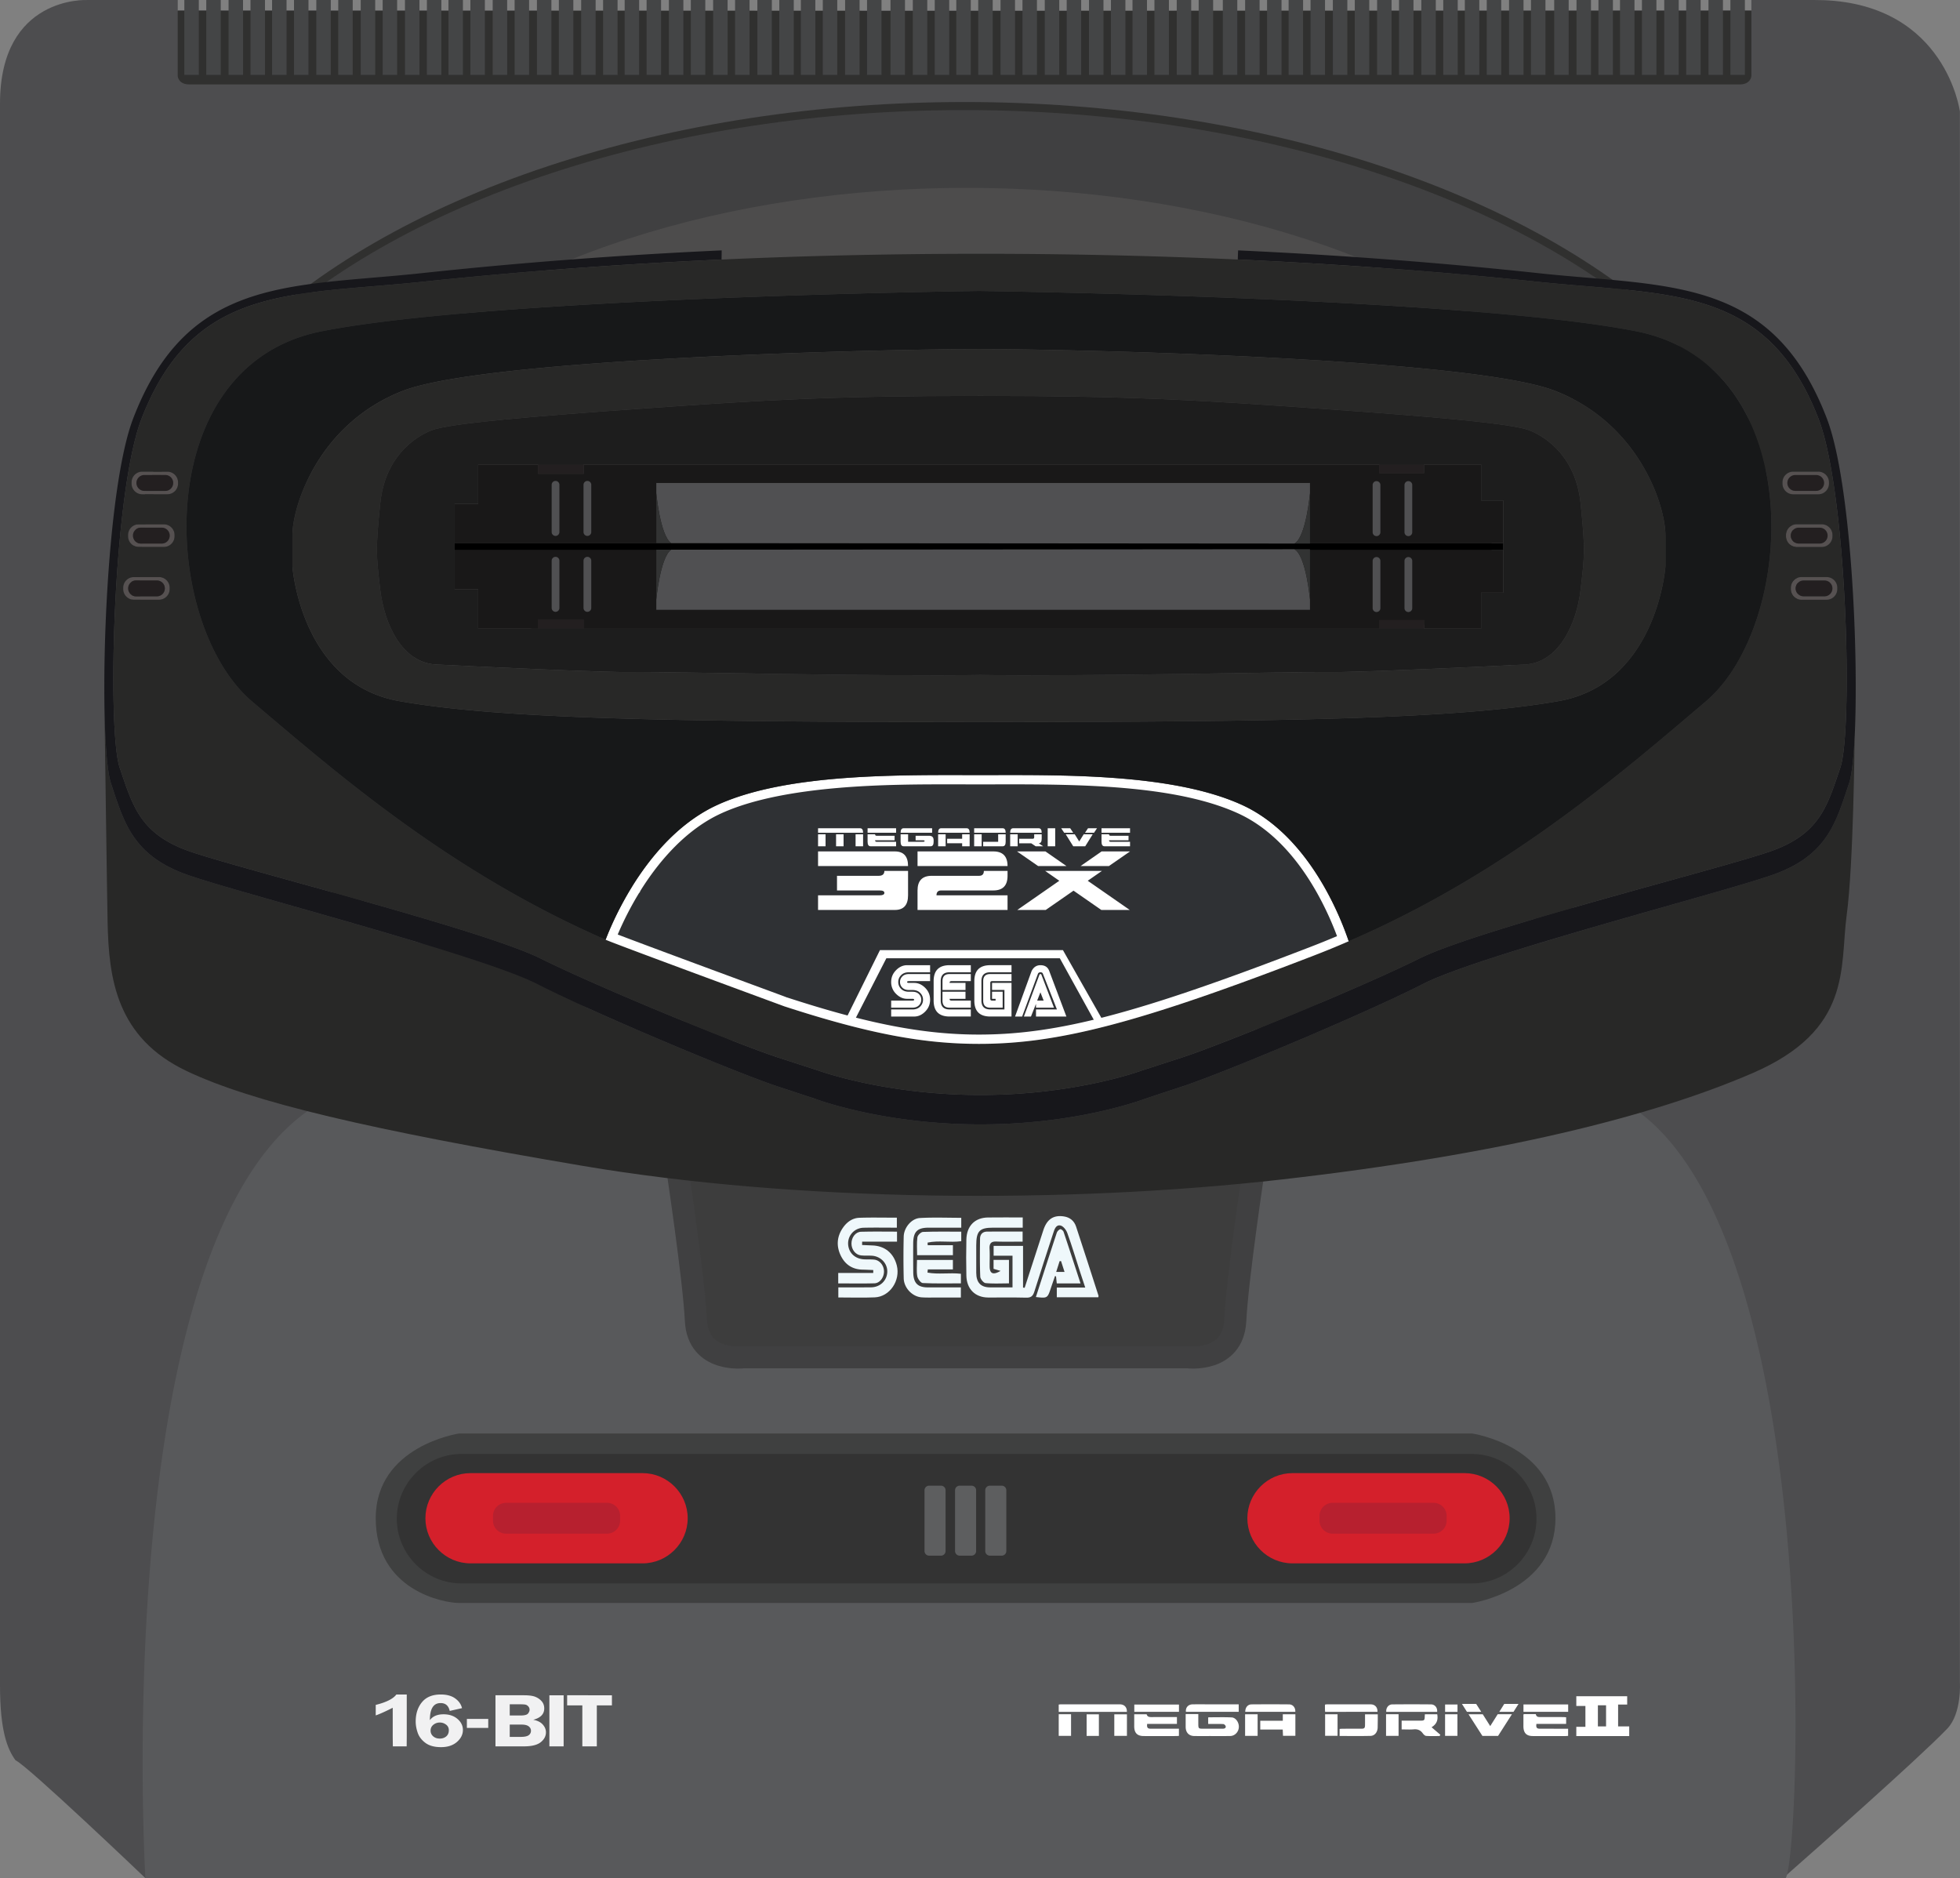 <?xml version="1.0" encoding="UTF-8" standalone="no"?>
<svg
   xmlns:dc="http://purl.org/dc/elements/1.1/"
   xmlns:cc="http://creativecommons.org/ns#"
   xmlns:rdf="http://www.w3.org/1999/02/22-rdf-syntax-ns#"
   xmlns:svg="http://www.w3.org/2000/svg"
   xmlns="http://www.w3.org/2000/svg"
   xmlns:sodipodi="http://sodipodi.sourceforge.net/DTD/sodipodi-0.dtd"
   xmlns:inkscape="http://www.inkscape.org/namespaces/inkscape"
   viewBox="0 0 335.903 321.814"
   version="1.1"
   id="svg136"
   sodipodi:docname="console.svg"
   width="335.903"
   height="321.814"
   inkscape:version="0.92.4 5da689c313, 2019-01-14">
  <rect x="0" y="0" width="335.903" height="321.814" fill="#808080" stroke="none"/>
  <defs
     id="defs140" />
  <sodipodi:namedview
     pagecolor="#ffffff"
     bordercolor="#666666"
     borderopacity="1"
     objecttolerance="10"
     gridtolerance="10"
     guidetolerance="10"
     inkscape:pageopacity="0"
     inkscape:pageshadow="2"
     inkscape:window-width="471"
     inkscape:window-height="442"
     id="namedview138"
     showgrid="false"
     inkscape:zoom="0.73334287"
     inkscape:cx="167.952"
     inkscape:cy="160.907"
     inkscape:window-x="0"
     inkscape:window-y="0"
     inkscape:window-maximized="0"
     inkscape:current-layer="svg136">
    <inkscape:grid
       type="xygrid"
       id="grid144"
       originx="0"
       originy="4.6386719e-06" />
  </sodipodi:namedview>
  <path
     d="m 333.711,296.215 c -4.849,5.064 -23.675,21.674 -27.46,25.004 -0.43,0.392 -0.671,0.595 -0.671,0.595 H 24.915 c 0,0 -20.193,-19.281 -22.257,-20.193 C 1.266,299.722 0,296.582 0,288.784 V 17.741 C 0,-0.743 14.901,0.004 14.901,0.004 H 30.46 V 1.814 H 300.148 V 0.004 h 10.9 c 0.506,0 1.013,0.013 1.494,0.025 20.978,0.836 23.345,19.092 23.345,19.092 V 288.252 c 10e-4,0 0.343,5.343 -2.176,7.963 z"
     id="path2"
     inkscape:connector-curvature="0"
     style="fill:#4d4d4f" />
  <path
     d="m 306.251,321.219 a 2.813,2.813 0 0 1 -0.203,0.595 H 24.915 c 0,0 -7.697,-129.628 39.234,-135.996 8.672,-1.025 19.497,1.266 44.045,7.128 24.548,5.862 90.027,5.862 114.575,0 24.548,-5.862 35.322,-7.128 44.045,-7.128 16.268,0 26.308,15.863 32.372,36.765 10.926,37.639 8.913,91.61 7.065,98.636 z"
     id="path4"
     inkscape:connector-curvature="0"
     style="fill:#58595b" />
  <path
     d="M 300.147,1.819 V 13.041 c 0,0 -0.094,1.424 -1.986,1.424 H 165.301 32.441 c -1.899,0 -1.986,-1.424 -1.986,-1.424 V 1.819 l 134.846,0.066 z"
     id="path6"
     inkscape:connector-curvature="0"
     style="fill:#30302f" />
  <path
     d="m 165.482,197.866 c -33.215,0 -39.834,-1.634 -45.49,-2.388 -5.656,-0.754 -3.971,4.4 -3.971,4.4 0,0 2.888,19.107 3.249,26.398 0.361,7.291 8.183,6.285 8.183,6.285 h 76.058 c 0,0 7.822,1.006 8.183,-6.285 0.361,-7.291 3.249,-26.398 3.249,-26.398 0,0 1.685,-5.154 -3.971,-4.4 -5.656,0.753 -12.275,2.388 -45.49,2.388 z"
     stroke-miterlimit="10"
     id="path8"
     inkscape:connector-curvature="0"
     style="fill:#3d3d3d;stroke:#404041;stroke-width:3.798;stroke-miterlimit:10" />
  <ellipse
     cx="165.301"
     cy="99.503"
     rx="142.789"
     ry="82.021"
     id="ellipse10"
     style="fill:#30302f" />
  <ellipse
     cx="165.241"
     cy="99.314"
     rx="141.284"
     ry="80.45"
     id="ellipse12"
     style="fill:#404041" />
  <ellipse
     cx="165.662"
     cy="97.429"
     rx="116.072"
     ry="65.24"
     id="ellipse14"
     style="fill:#4d4c4c" />
  <path
     d="m 165.768,71.031 c -38.555,0 -80.104,4.902 -80.104,4.902 0,0 -9.778,0.283 -14.562,5.28 -4.784,4.997 -5.235,10.685 -5.235,16.216 0,5.531 1.251,10.557 2.347,13.199 1.564,3.771 5.551,6.034 7.672,6.034 H 255.65 c 2.121,0 6.107,-2.263 7.672,-6.034 1.096,-2.642 2.347,-7.668 2.347,-13.199 0,-5.531 -0.451,-11.219 -5.235,-16.216 -4.784,-4.997 -14.562,-5.28 -14.562,-5.28 0,0 -41.549,-4.902 -80.104,-4.902 z"
     stroke-miterlimit="10"
     id="path16"
     inkscape:connector-curvature="0"
     style="fill:#5c5c5c;stroke:#4d4d4f;stroke-width:2.532;stroke-miterlimit:10" />
  <path
     d="M 87.679,81.213 H 245.45 v 8.862 h 9.387 c 0,0 0.812,0.503 0.812,3.614 0,3.111 -0.812,3.74 -0.812,3.74 H 79.014 c 0,0 -1.143,-0.88 -1.143,-3.897 0,-3.017 1.143,-4.211 1.143,-4.211 h 8.484 z"
     id="path18"
     inkscape:connector-curvature="0"
     style="fill:#353535" />
  <g
     id="g22"
     style="fill:#f1f1f2"
     transform="translate(0,1.775127e-4)">
    <path
       d="m 64.393,293.935 v -1.802 c 1.808,-0.445 2.987,-1.039 3.539,-1.783 h 1.777 v 7.286 l -0.015,1.603 h -2.369 l -0.02,-1.603 v -5.009 c -1.248,0.632 -2.218,1.068 -2.912,1.308 z m 14.785,-1.244 -2.106,0.475 c -0.199,-0.898 -0.72,-1.347 -1.563,-1.347 -1.226,0 -1.838,0.976 -1.838,2.929 0.495,-0.67 1.277,-1.005 2.344,-1.005 0.975,0 1.772,0.266 2.39,0.798 0.618,0.532 0.927,1.162 0.927,1.889 0,0.774 -0.341,1.458 -1.023,2.052 -0.682,0.594 -1.592,0.891 -2.731,0.891 -1.123,0 -2.011,-0.242 -2.662,-0.725 -0.651,-0.483 -1.093,-1.058 -1.325,-1.725 -0.232,-0.667 -0.349,-1.315 -0.349,-1.943 0,-1.343 0.361,-2.45 1.084,-3.322 0.723,-0.872 1.794,-1.308 3.213,-1.308 1.026,0 1.851,0.226 2.474,0.677 0.624,0.45 1.012,1.005 1.165,1.664 z m -3.814,5.214 c 0.444,0 0.814,-0.125 1.111,-0.374 0.297,-0.249 0.444,-0.603 0.444,-1.059 0,-0.405 -0.16,-0.726 -0.479,-0.963 a 1.754,1.754 0 0 0 -1.069,-0.355 c -0.414,0 -0.78,0.128 -1.099,0.384 -0.319,0.256 -0.479,0.591 -0.479,1.005 0,0.388 0.148,0.712 0.444,0.973 0.296,0.261 0.672,0.389 1.127,0.389 z m 4.649,-3.368 h 3.661 v 1.541 h -3.661 z m 4.902,-4.053 h 4.871 c 0.873,0 1.529,0.09 1.968,0.269 0.439,0.179 0.802,0.436 1.088,0.769 0.286,0.333 0.429,0.74 0.429,1.218 0,0.97 -0.628,1.617 -1.884,1.942 0.725,0.137 1.269,0.409 1.631,0.815 0.363,0.407 0.544,0.849 0.544,1.329 0,0.655 -0.296,1.221 -0.889,1.697 -0.592,0.477 -1.555,0.716 -2.888,0.716 h -4.871 v -8.755 z m 2.443,1.546 v 1.918 h 1.854 c 0.679,0 1.107,-0.112 1.283,-0.337 0.176,-0.225 0.264,-0.439 0.264,-0.645 0,-0.222 -0.073,-0.414 -0.218,-0.574 -0.145,-0.16 -0.305,-0.261 -0.479,-0.301 -0.174,-0.04 -0.516,-0.061 -1.026,-0.061 z m 0,3.476 v 2.11 h 1.88 c 0.642,0 1.095,-0.094 1.361,-0.282 a 0.912,0.912 0 0 0 0.397,-0.789 c 0,-0.282 -0.127,-0.526 -0.382,-0.731 -0.255,-0.205 -0.678,-0.308 -1.269,-0.308 z m 9.238,-5.022 v 8.755 h -2.443 v -8.755 z m 8.275,0 v 1.732 h -2.589 v 7.023 H 99.8 v -7.023 h -2.604 v -1.732 z"
       id="path20"
       inkscape:connector-curvature="0" />
  </g>
  <g
     id="g30"
     style="fill:#eff8fb"
     transform="translate(0,1.775127e-4)">
    <path
       d="m 188.223,222.285 h -7.109 v -1.663 h 4.873 c -0.354,-1.072 -0.648,-1.944 -0.931,-2.819 -0.707,-2.182 -1.367,-4.382 -2.143,-6.536 -0.188,-0.522 -0.696,-1.168 -1.159,-1.275 -0.781,-0.182 -1.034,0.629 -1.251,1.299 -1.081,3.343 -2.193,6.676 -3.239,10.031 -0.246,0.788 -0.604,1.054 -1.398,1.032 -2.181,-0.059 -4.364,-0.005 -6.546,-0.025 -2.211,-0.02 -3.657,-1.466 -3.705,-3.755 -0.043,-2.061 -0.047,-4.125 0.001,-6.186 0.054,-2.325 1.453,-3.739 3.687,-3.771 1.967,-0.028 3.934,-0.006 5.971,-0.006 v 1.75 h -5.052 c -2.371,-10e-4 -2.915,0.572 -2.916,3.072 0,1.556 -0.007,3.112 0.002,4.668 0.01,1.664 0.768,2.475 2.334,2.492 1.271,0.013 2.543,0.003 3.88,0.003 v -5.427 h -3.236 v -1.689 h 5.043 v 7.15 l 0.275,0.032 c 1.067,-3.287 2.135,-6.573 3.199,-9.861 0.608,-1.88 1.728,-2.644 3.534,-2.366 1.005,0.154 1.749,0.741 2.078,1.735 1.306,3.947 2.573,7.909 3.85,11.867 0.018,0.06 -0.023,0.139 -0.042,0.248 z m -44.551,0.036 v -1.731 c 1.897,0 3.756,0.021 5.616,-0.006 1.556,-0.023 2.719,-1.152 2.775,-2.63 0.055,-1.445 -1.096,-2.681 -2.626,-2.789 -0.621,-0.044 -1.251,0.016 -1.869,-0.05 -0.951,-0.103 -1.645,-1 -1.644,-2.036 0.001,-1.051 0.687,-1.99 1.647,-2.018 2.034,-0.059 4.07,-0.018 6.159,-0.018 v 1.712 h -5.979 l -0.006,0.576 c 0.57,0.025 1.14,0.061 1.71,0.074 2.15,0.049 3.702,1.302 4.238,3.429 0.654,2.597 -1.21,5.362 -3.777,5.469 -2.036,0.086 -4.079,0.018 -6.244,0.018 z"
       id="path24"
       inkscape:connector-curvature="0" />
    <path
       d="m 143.655,219.911 v -1.788 h 6 l 0.002,-0.502 c -0.612,-0.025 -1.223,-0.061 -1.835,-0.072 -1.718,-0.03 -2.995,-0.852 -3.749,-2.434 -0.767,-1.611 -0.649,-3.225 0.362,-4.705 0.693,-1.016 1.65,-1.704 2.856,-1.743 2.108,-0.068 4.219,-0.019 6.411,-0.019 v 1.715 c -1.894,0 -3.789,-0.032 -5.682,0.009 -1.88,0.041 -3.101,1.796 -2.533,3.564 0.342,1.064 1.317,1.778 2.567,1.851 0.587,0.035 1.181,-0.009 1.765,0.051 0.947,0.097 1.666,0.99 1.677,2.012 0.011,1.022 -0.706,2.017 -1.632,2.043 -2.035,0.058 -4.072,0.018 -6.209,0.018 z m 21.083,-11.24 v 1.691 h -5.59 c -1.953,0.002 -2.633,0.692 -2.646,2.713 -0.01,1.627 -0.004,3.254 0.008,4.881 0.014,1.878 0.735,2.634 2.506,2.639 1.862,0.005 3.724,0.001 5.656,0.001 v 1.737 c -1.389,0 -2.758,0.003 -4.126,-0.001 -0.865,-0.002 -1.733,0.029 -2.595,-0.032 -1.588,-0.112 -3.032,-1.597 -3.073,-3.257 a 151.078,151.078 0 0 1 -10e-4,-7.156 c 0.035,-1.527 1.324,-3.099 2.784,-3.181 2.337,-0.131 4.684,-0.035 7.077,-0.035 z m 12.791,13.575 c 1.206,-3.726 2.378,-7.371 3.579,-11.005 0.085,-0.257 0.351,-0.531 0.592,-0.618 0.132,-0.048 0.502,0.237 0.572,0.443 0.98,2.914 1.926,5.84 2.907,8.844 h -4.072 l -0.126,-1.201 -0.175,-0.063 c -0.232,0.674 -0.47,1.347 -0.695,2.024 -0.597,1.794 -0.595,1.795 -2.582,1.576 z m 3.481,-4.304 h 1.429 l -0.599,-1.858 -0.246,0.016 z m -9.534,-0.175 -1.201,-0.351 v -1.537 h 2.641 v 4.027 c -1.35,0 -2.693,0.077 -4.018,-0.052 -0.344,-0.033 -0.886,-0.697 -0.902,-1.091 -0.09,-2.167 -0.064,-4.34 -0.038,-6.511 0.009,-0.761 0.454,-1.207 1.189,-1.214 2.006,-0.019 4.013,-0.007 6.108,-0.007 v 1.721 c -1.509,0 -2.99,0.043 -4.467,-0.016 -0.906,-0.036 -1.256,0.295 -1.199,1.251 0.061,1.009 0.004,2.026 0.016,3.039 0.015,1.208 0.574,1.499 1.871,0.741 z"
       id="path26"
       inkscape:connector-curvature="0" />
    <path
       d="m 158.95,218.059 c 1.864,0.348 3.795,-0.016 5.727,0.202 v 1.642 c -2.21,0 -4.378,0.054 -6.538,-0.055 -0.345,-0.017 -0.861,-0.721 -0.939,-1.175 -0.15,-0.871 -0.044,-1.791 -0.044,-2.782 h 6.15 v 1.623 h -4.299 z m 5.788,-7.012 v 1.631 c -1.918,0.273 -3.884,-0.174 -5.768,0.242 l 0.019,0.448 h 4.321 v 1.704 h -6.134 c 0,-0.999 -0.086,-2.043 0.046,-3.055 0.047,-0.362 0.611,-0.914 0.955,-0.927 2.168,-0.085 4.341,-0.043 6.561,-0.043 z"
       id="path28"
       inkscape:connector-curvature="0" />
  </g>
  <path
     d="M 167.059,98.937 H 80.278 c 0,0 1.453,1.808 2.2,2.595 6.975,7.345 14.889,8.152 14.889,8.152 h 7.566 v 0.943 h 123.896 v -0.943 h 7.566 c 0,0 7.914,-0.807 14.889,-8.152 0.748,-0.788 2.2,-2.595 2.2,-2.595 z"
     id="path32"
     inkscape:connector-curvature="0"
     style="fill:#353535" />
  <path
     d="m 266.571,260.151 c 0,12.415 -14.261,14.519 -14.261,14.519 H 165.482 78.654 c -2.527,0 -14.261,-2.104 -14.261,-14.519 0,-12.415 14.261,-14.519 14.261,-14.519 H 252.31 c 0,0.001 14.261,2.105 14.261,14.519 z"
     id="path34"
     inkscape:connector-curvature="0"
     style="fill:#3f4040" />
  <path
     d="M 252.23,271.32 H 79.095 c -6.1,0 -11.092,-4.991 -11.092,-11.092 0,-6.1 4.991,-11.092 11.092,-11.092 H 252.23 c 6.1,0 11.092,4.991 11.092,11.092 0,6.101 -4.992,11.092 -11.092,11.092 z"
     id="path36"
     inkscape:connector-curvature="0"
     style="fill:#333333" />
  <path
     d="m 161.261,266.562 h -2.028 a 0.79,0.79 0 0 1 -0.791,-0.791 v -10.412 a 0.79,0.79 0 0 1 0.791,-0.791 h 2.028 a 0.79,0.79 0 0 1 0.791,0.791 v 10.412 a 0.79,0.79 0 0 1 -0.791,0.791 z m 5.235,0 h -2.028 a 0.79,0.79 0 0 1 -0.791,-0.791 v -10.412 a 0.79,0.79 0 0 1 0.791,-0.791 h 2.028 a 0.79,0.79 0 0 1 0.791,0.791 v 10.412 a 0.79,0.79 0 0 1 -0.791,0.791 z m 5.175,0 h -2.028 a 0.79,0.79 0 0 1 -0.791,-0.791 v -10.412 a 0.79,0.79 0 0 1 0.791,-0.791 h 2.028 a 0.79,0.79 0 0 1 0.791,0.791 v 10.412 a 0.79,0.79 0 0 1 -0.791,0.791 z"
     id="path38"
     inkscape:connector-curvature="0"
     style="fill:#5d5e5f" />
  <path
     d="m 250.988,267.882 h -29.487 c -4.252,0 -7.731,-3.479 -7.731,-7.731 0,-4.252 3.479,-7.731 7.731,-7.731 h 29.487 c 4.252,0 7.731,3.479 7.731,7.731 0,4.252 -3.479,7.731 -7.731,7.731 z"
     id="path40"
     inkscape:connector-curvature="0"
     style="fill:#d4202b" />
  <path
     d="m 245.693,262.791 h -17.325 a 2.235,2.235 0 0 1 -2.229,-2.229 v -0.822 a 2.235,2.235 0 0 1 2.229,-2.229 h 17.325 a 2.235,2.235 0 0 1 2.229,2.229 v 0.822 a 2.235,2.235 0 0 1 -2.229,2.229 z"
     id="path42"
     inkscape:connector-curvature="0"
     style="fill:#b7202f" />
  <path
     d="M 110.125,267.882 H 80.638 c -4.252,0 -7.731,-3.479 -7.731,-7.731 0,-4.252 3.479,-7.731 7.731,-7.731 h 29.487 c 4.252,0 7.731,3.479 7.731,7.731 0,4.252 -3.479,7.731 -7.731,7.731 z"
     id="path44"
     inkscape:connector-curvature="0"
     style="fill:#d4202b" />
  <path
     d="M 104.044,262.791 H 86.719 a 2.235,2.235 0 0 1 -2.229,-2.229 v -0.822 a 2.235,2.235 0 0 1 2.229,-2.229 h 17.325 a 2.235,2.235 0 0 1 2.229,2.229 v 0.822 a 2.237,2.237 0 0 1 -2.229,2.229 z"
     id="path46"
     inkscape:connector-curvature="0"
     style="fill:#b7202f" />
  <g
     id="g50"
     style="fill:#ffffff"
     transform="translate(0,1.775127e-4)">
    <path
       d="m 207.058,295.403 v -1.087 c 0.024,-0.021 0.046,-0.057 0.068,-0.057 1.318,0 2.637,-0.04 3.953,0.02 0.719,0.033 1.277,0.884 1.231,1.681 -0.046,0.82 -0.683,1.491 -1.479,1.504 -1.171,0.02 -2.342,0.007 -3.513,0.007 -0.875,10e-4 -1.75,0.008 -2.625,-0.003 -0.94,-0.011 -1.491,-0.595 -1.494,-1.564 -0.002,-0.709 0,-1.418 0,-2.197 h 2.166 c 0,0.598 -0.002,1.164 0,1.728 0.003,0.71 0.067,0.778 0.73,0.779 h 3.292 c 0.089,0 0.178,0.003 0.267,-0.004 0.255,-0.02 0.468,-0.149 0.401,-0.426 -0.038,-0.153 -0.259,-0.354 -0.406,-0.363 -0.665,-0.04 -1.334,-0.02 -2.001,-0.02 -0.177,0.002 -0.352,0.002 -0.59,0.002 z m 56.254,-0.019 c -0.096,0.625 0.053,0.826 0.58,0.829 1.409,0.007 2.818,0.003 4.227,0.004 h 0.623 v 1.224 c -0.135,0.009 -0.29,0.03 -0.446,0.031 -1.868,0.002 -3.738,0.006 -5.606,-10e-4 -1.114,-0.004 -1.613,-0.547 -1.608,-1.721 0.003,-0.66 0,-1.321 0,-1.989 0.085,-0.02 0.141,-0.047 0.196,-0.047 0.623,-0.003 1.246,-0.002 1.931,-0.002 0.094,0.549 0.514,0.508 0.921,0.507 1.232,-0.003 2.463,-0.002 3.693,0.001 0.189,0 0.378,0.02 0.581,0.033 v 1.131 z m -61.61,-1.166 v 1.169 h -5.1 c -0.077,0.625 0.074,0.823 0.598,0.826 1.425,0.007 2.849,0.002 4.274,0.003 h 0.57 v 1.226 c -0.155,0.009 -0.312,0.029 -0.469,0.029 -1.855,0.002 -3.71,0.005 -5.565,0 -1.124,-0.004 -1.632,-0.542 -1.627,-1.703 0.002,-0.663 0,-1.326 0,-2.024 h 2.132 c 0.113,0.432 0.444,0.482 0.826,0.478 1.247,-0.01 2.494,-0.004 3.741,-0.004 z m 49.974,-0.475 h 2.439 l 1.28,2.024 1.279,-2.034 h 2.44 l -2.376,3.715 h -2.685 a 5711.76,5711.76 0 0 1 -2.377,-3.705 z m -58.553,-0.416 h -11.68 v -1.252 c 0.14,-0.014 0.254,-0.037 0.369,-0.037 3.367,-0.002 6.734,-0.005 10.1,10e-4 0.776,0.001 1.245,0.502 1.211,1.288 z m 26.723,1.521 v -1.109 H 222 v 3.694 h -2.121 l -0.046,-1.074 h -3.85 v -1.512 z m 26.864,2.621 c -0.768,0 -1.536,0.032 -2.3,-0.021 -0.205,-0.015 -0.436,-0.252 -0.58,-0.448 -0.396,-0.544 -0.885,-0.735 -1.536,-0.677 -0.676,0.059 -1.359,0.013 -2.081,0.013 v -1.502 h 2.186 c 0.386,0 0.771,0.002 1.157,-10e-4 0.503,-0.005 0.597,-0.102 0.612,-0.617 0.004,-0.151 0.015,-0.301 0.024,-0.477 h 2.121 c 0.165,0.927 -0.052,1.666 -0.97,2.225 l 1.508,1.294 c -0.049,0.069 -0.095,0.14 -0.141,0.211 z m -17.129,-0.011 v -1.21 c 0.194,-0.011 0.366,-0.029 0.538,-0.03 1.069,-0.003 2.137,0.002 3.205,-0.003 0.496,-0.003 0.607,-0.117 0.612,-0.624 0.006,-0.602 0.002,-1.204 0.002,-1.844 h 2.184 c 0,0.311 0.002,0.627 -0.001,0.943 -0.004,0.434 -0.012,0.868 -0.018,1.301 -0.011,0.785 -0.489,1.434 -1.224,1.452 -1.747,0.045 -3.496,0.015 -5.298,0.015 z m -26.339,-4.142 c -0.078,-0.731 0.395,-1.263 1.145,-1.276 0.86,-0.014 1.722,-0.004 2.582,-0.004 h 5.32 v 1.28 z m 32.827,0.008 H 227.1 c -0.011,-0.169 -0.026,-0.304 -0.029,-0.44 -0.004,-0.26 -0.001,-0.519 -0.001,-0.798 0.146,-0.021 0.245,-0.047 0.344,-0.047 2.492,-0.003 4.983,-0.007 7.475,0.001 0.752,0.002 1.216,0.504 1.18,1.284 z m 10.228,0.005 h -8.723 c -0.059,-0.704 0.382,-1.276 1.05,-1.282 a 347.82,347.82 0 0 1 6.62,0 c 0.68,0.007 1.125,0.579 1.053,1.282 z m -32.888,-0.011 c 0.013,-0.769 0.426,-1.268 1.103,-1.274 a 389.98,389.98 0 0 1 6.399,0.001 c 0.672,0.006 1.118,0.558 1.076,1.273 z m 47.681,0.004 v -1.261 h 7.661 v 1.261 z m -66.695,10e-4 v -1.252 h 7.656 v 1.252 z m -3.427,4.114 v -3.69 h 2.165 v 3.69 z m 46.573,-3.701 h 2.146 v 3.7 h -2.146 z m -56.098,-0.004 h 2.113 v 3.708 h -2.113 z m 31.942,3.706 v -3.695 h 2.145 v 3.695 z m 36.387,0.005 h -2.116 v -3.7 h 2.116 z m -61.445,0.004 h -2.102 v -3.699 h 2.102 z m 38.77,-0.012 v -3.695 h 2.132 v 3.695 z m 25.89,-5.466 0.866,1.353 h -2.447 l -0.856,-1.353 z m 4.812,-0.004 h 2.444 l -0.861,1.359 h -2.436 z m -8.015,0.103 v 1.258 h -2.123 v -1.258 z"
       id="path48"
       inkscape:connector-curvature="0" />
  </g>
  <path
     d="m 277.31,295.815 v -3.741 h 1.555 v -1.424 h -8.718 v 1.668 h 1.56 v 3.575 h -1.56 v 1.585 h 9.068 v -1.663 z m -2.064,0 h -1.401 v -3.619 h 1.401 z"
     id="path52"
     inkscape:connector-curvature="0"
     style="fill:#ffffff" />
  <g
     id="g56"
     style="fill:#343433"
     transform="translate(0,1.775127e-4)">
    <path
       d="m 141.319,135.994 -1.252,0.093 c -0.017,-0.851 -0.298,-1.277 -0.843,-1.277 -0.624,0 -0.936,0.656 -0.936,1.967 0,0.757 0.085,1.271 0.255,1.54 0.17,0.27 0.407,0.404 0.711,0.404 0.494,0 0.796,-0.38 0.906,-1.14 l 1.158,0.084 c -0.075,0.722 -0.302,1.271 -0.682,1.646 -0.38,0.376 -0.845,0.563 -1.396,0.563 -0.675,0 -1.224,-0.275 -1.646,-0.826 -0.422,-0.551 -0.633,-1.313 -0.633,-2.285 0,-0.91 0.204,-1.656 0.613,-2.236 0.409,-0.58 0.967,-0.871 1.674,-0.871 1.227,0 1.917,0.78 2.071,2.338 z m 2.736,-2.245 1.597,6.032 h -1.284 l -0.314,-1.242 h -1.649 l -0.32,1.242 h -1.048 l 1.635,-6.032 z m -1.364,3.677 h 1.081 l -0.536,-2.117 z m 4.442,-0.035 v 2.391 h -1.203 v -6.032 h 2.242 c 0.414,0 0.745,0.057 0.996,0.17 0.25,0.113 0.458,0.322 0.622,0.625 0.164,0.303 0.247,0.64 0.247,1.011 0,0.724 -0.295,1.244 -0.886,1.559 l 0.942,2.667 h -1.32 l -0.783,-2.391 z m 0,-2.568 v 1.538 h 0.732 c 0.239,0 0.413,-0.02 0.521,-0.06 0.108,-0.04 0.205,-0.128 0.29,-0.265 0.085,-0.137 0.127,-0.294 0.127,-0.471 a 0.818,0.818 0 0 0 -0.127,-0.451 c -0.085,-0.133 -0.177,-0.214 -0.277,-0.245 -0.1,-0.031 -0.286,-0.046 -0.561,-0.046 z m 6.834,-1.074 v 1.193 h -1.263 v 4.839 h -1.211 v -4.839 h -1.271 v -1.193 z m 1.602,3.642 v 2.391 h -1.203 v -6.032 h 2.242 c 0.414,0 0.746,0.057 0.996,0.17 0.25,0.113 0.458,0.322 0.622,0.625 0.164,0.303 0.247,0.64 0.247,1.011 0,0.724 -0.295,1.244 -0.886,1.559 l 0.942,2.667 h -1.32 l -0.783,-2.391 z m 0,-2.568 v 1.538 h 0.732 c 0.239,0 0.413,-0.02 0.521,-0.06 0.108,-0.04 0.205,-0.128 0.29,-0.265 0.085,-0.137 0.127,-0.294 0.127,-0.471 a 0.818,0.818 0 0 0 -0.127,-0.451 c -0.085,-0.133 -0.177,-0.214 -0.277,-0.245 -0.1,-0.031 -0.286,-0.046 -0.561,-0.046 z m 4.432,-1.074 v 6.032 h -1.192 v -6.032 z m 0.37,0 h 1.557 c 0.635,0 1.107,0.104 1.418,0.312 0.311,0.208 0.59,0.536 0.836,0.985 0.246,0.449 0.37,1.017 0.37,1.704 0,0.863 -0.215,1.584 -0.646,2.163 -0.431,0.579 -1.024,0.868 -1.781,0.868 h -1.755 v -6.032 z m 1.173,1.109 v 3.787 h 0.492 c 0.435,0 0.758,-0.192 0.969,-0.577 0.211,-0.384 0.317,-0.836 0.317,-1.354 0,-0.365 -0.06,-0.703 -0.181,-1.014 -0.121,-0.311 -0.27,-0.529 -0.449,-0.654 -0.179,-0.125 -0.394,-0.188 -0.645,-0.188 z m 7.446,1.697 c 0,0 -0.008,1.9 -0.694,2.594 -0.686,0.694 -0.849,0.725 -1.413,0.725 -0.666,0 -1.183,-0.281 -1.554,-0.844 -0.37,-0.563 -0.555,-1.29 -0.555,-2.183 0,-0.96 0.197,-1.732 0.592,-2.316 0.395,-0.583 0.931,-0.875 1.609,-0.875 0.568,0 1.026,0.189 1.375,0.566 0.349,0.377 0.562,0.879 0.639,1.507 l -1.136,0.177 c -0.092,-0.731 -0.385,-1.096 -0.878,-1.096 -0.324,0 -0.569,0.173 -0.734,0.519 -0.166,0.346 -0.249,0.84 -0.249,1.483 0,0.619 0.09,1.092 0.269,1.419 0.179,0.327 0.435,0.491 0.766,0.491 a 0.8,0.8 0 0 0 0.574,-0.247 c 0.168,-0.165 0.252,-0.429 0.252,-0.791 h -0.96 v -1.127 h 2.097 z m 3.908,-1.657 h -2.429 v 1.237 h 1.91 v 1.136 h -1.91 v 1.317 h 2.429 v 1.193 h -3.643 v -6.032 h 3.643 z m 4.748,-1.149 v 6.032 h -1.192 v -6.032 z m 4.18,0 v 6.032 h -1.02 l -1.996,-4.075 0.007,0.203 c 0.01,0.103 0.015,0.19 0.015,0.261 v 3.611 h -0.93 v -6.032 h 1.288 l 1.735,3.557 a 5.122,5.122 0 0 1 -0.022,-0.402 v -3.155 z m 1.449,3.792 v 2.241 h -1.214 v -6.032 h 2.01 c 0.448,0 0.792,0.057 1.03,0.17 0.238,0.113 0.45,0.316 0.637,0.608 0.187,0.292 0.28,0.65 0.28,1.074 0,0.298 -0.05,0.588 -0.149,0.871 -0.1,0.283 -0.24,0.505 -0.422,0.667 -0.182,0.162 -0.358,0.27 -0.529,0.323 -0.171,0.053 -0.438,0.08 -0.802,0.08 h -0.841 z m -0.041,-1.096 h 0.777 c 0.296,0 0.504,-0.081 0.624,-0.243 a 0.911,0.911 0 0 0 0.179,-0.557 c 0,-0.245 -0.067,-0.439 -0.2,-0.583 -0.133,-0.144 -0.336,-0.217 -0.607,-0.217 h -0.774 v 1.6 z m 7.105,-2.696 v 3.756 c 0,0.607 -0.059,1.058 -0.176,1.354 -0.117,0.296 -0.333,0.539 -0.648,0.729 -0.315,0.19 -0.718,0.285 -1.209,0.285 -0.491,0 -0.881,-0.085 -1.172,-0.256 a 1.595,1.595 0 0 1 -0.652,-0.729 c -0.145,-0.315 -0.217,-0.776 -0.217,-1.383 v -3.756 h 1.297 v 3.756 c 0,0.324 0.023,0.563 0.069,0.716 a 0.645,0.645 0 0 0 0.277,0.365 c 0.138,0.09 0.308,0.135 0.51,0.135 0.224,0 0.407,-0.044 0.547,-0.133 a 0.629,0.629 0 0 0 0.28,-0.351 c 0.046,-0.146 0.069,-0.39 0.069,-0.731 v -3.756 h 1.025 z m 4.024,0 v 1.193 H 193.1 v 4.839 h -1.211 v -4.839 h -1.271 v -1.193 z"
       id="path54"
       inkscape:connector-curvature="0" />
  </g>
  <g
     id="g60"
     style="fill:#444546"
     transform="translate(0,1.775127e-4)">
    <path
       d="m 31.591,0.002 h 2.481 v 12.836 h -2.481 z m 3.759,0 h 2.481 V 12.838 H 35.35 Z m 3.822,0 h 2.481 v 12.836 h -2.481 z m 3.759,0 h 2.481 v 12.836 h -2.481 z m 3.696,0 h 2.481 v 12.836 h -2.481 z m 3.759,0 h 2.481 v 12.836 h -2.481 z m 3.822,0 h 2.481 v 12.836 h -2.481 z m 3.759,0 h 2.481 v 12.836 h -2.481 z m 3.854,0 h 2.481 v 12.836 h -2.481 z m 3.759,0 h 2.481 V 12.838 H 65.58 Z m 3.822,0 h 2.481 v 12.836 h -2.481 z m 3.759,0 h 2.481 v 12.836 h -2.481 z m 3.695,0 h 2.481 v 12.836 h -2.481 z m 3.759,0 h 2.481 v 12.836 h -2.481 z m 3.822,0 h 2.481 v 12.836 h -2.481 z m 3.759,0 h 2.481 v 12.836 h -2.481 z m 3.822,0 h 2.481 v 12.836 h -2.481 z m 3.759,0 h 2.481 v 12.836 h -2.481 z m 3.823,0 h 2.481 V 12.838 H 99.6 Z m 3.758,0 h 2.481 v 12.836 h -2.481 z m 3.696,0 h 2.481 v 12.836 h -2.481 z m 3.759,0 h 2.481 v 12.836 h -2.481 z m 3.822,0 h 2.481 v 12.836 h -2.481 z m 3.759,0 h 2.481 v 12.836 h -2.481 z m 3.822,0 h 2.481 v 12.836 h -2.481 z m 3.759,0 h 2.481 v 12.836 h -2.481 z m 3.822,0 h 2.481 v 12.836 h -2.481 z m 3.759,0 h 2.481 v 12.836 h -2.481 z m 3.696,0 h 2.481 v 12.836 h -2.481 z m 3.759,0 h 2.481 v 12.836 h -2.481 z m 3.822,0 h 2.481 v 12.836 h -2.481 z m 3.759,0 h 2.481 v 12.836 h -2.481 z m 4.022,0 h 2.481 v 12.836 h -2.481 z m 3.822,0 h 2.481 v 12.836 h -2.481 z m 3.759,0 h 2.481 v 12.836 h -2.481 z m 3.696,0 h 2.481 v 12.836 h -2.481 z m 3.759,0 h 2.481 v 12.836 h -2.481 z m 3.822,0 h 2.481 v 12.836 h -2.481 z m 3.759,0 h 2.481 v 12.836 h -2.481 z m 3.822,0 h 2.481 v 12.836 h -2.481 z m 3.759,0 h 2.481 v 12.836 h -2.481 z m 3.822,0 h 2.481 v 12.836 h -2.481 z m 3.759,0 h 2.481 v 12.836 h -2.481 z m 3.696,0 h 2.481 v 12.836 h -2.481 z m 3.759,0 h 2.481 v 12.836 h -2.481 z m 3.822,0 h 2.481 v 12.836 h -2.481 z m 3.759,0 h 2.481 v 12.836 h -2.481 z m 4.138,0 h 2.481 v 12.836 h -2.481 z m 3.822,0 h 2.481 v 12.836 h -2.481 z m 3.759,0 h 2.481 v 12.836 h -2.481 z m 3.695,0 h 2.481 v 12.836 h -2.481 z m 3.759,0 h 2.481 v 12.836 h -2.481 z m 3.823,0 h 2.481 v 12.836 h -2.481 z m 3.758,0 h 2.481 v 12.836 h -2.481 z m 3.823,0 h 2.481 v 12.836 h -2.481 z m 3.758,0 h 2.481 v 12.836 h -2.481 z m 3.823,0 h 2.481 v 12.836 h -2.481 z m 3.759,0 h 2.481 v 12.836 h -2.481 z m 3.695,0 h 2.481 v 12.836 h -2.481 z m 3.759,0 h 2.481 V 12.838 H 254.8 Z m 3.822,0 h 2.481 v 12.836 h -2.481 z m 3.759,0 h 2.481 v 12.836 h -2.481 z m 3.98,0 h 2.481 v 12.836 h -2.481 z m 3.822,0 h 2.481 v 12.836 h -2.481 z m 3.759,0 h 2.481 v 12.836 h -2.481 z m 3.696,0 h 2.481 v 12.836 h -2.481 z m 3.759,0 h 2.481 v 12.836 h -2.481 z m 3.822,0 h 2.481 v 12.836 h -2.481 z m 3.759,0 h 2.481 v 12.836 h -2.481 z m 3.822,0 h 2.481 V 12.838 H 292.8 Z m 3.759,0 h 2.481 v 12.836 h -2.481 z"
       id="path58"
       inkscape:connector-curvature="0" />
  </g>
  <path
     d="m 15.996,118.015 c 0,0 0.008,0.43 0.016,1.195 0,0.255 0.008,0.502 0.008,0.757 m 299.941,5.9 v -0.008"
     id="path62"
     inkscape:connector-curvature="0"
     style="fill:none" />
  <g
     id="g134"
     transform="translate(0,1.775127e-4)">
    <path
       d="m 317.834,126.593 c 0,0.486 -0.175,21.454 -1.354,30.238 -1.195,8.895 1.059,19.646 -16.19,27.076 -17.257,7.438 -43.274,13.928 -80.568,18.189 -37.293,4.253 -83.427,3.846 -119.86,-2.325 -36.425,-6.172 -56.677,-10.918 -67.898,-16.262 -11.993,-5.702 -13.323,-15.792 -13.522,-25.444 -0.104,-4.961 -0.446,-30.134 -0.549,-37.373 0.088,6.53 0.478,11.587 1.123,13.522 l 0.35,1.067 c 2.023,6.092 3.775,11.356 12.431,14.51 3.002,1.091 10.177,3.13 18.491,5.487 14.876,4.229 35.239,10.018 41.689,13.299 10.289,5.248 34.379,15.29 41.036,17.496 l 6.705,2.214 c 0.478,0.183 11.818,4.38 28.303,4.38 16.493,0 27.697,-4.197 28.104,-4.356 l 6.769,-2.238 c 6.658,-2.206 30.74,-12.248 41.028,-17.496 6.45,-3.281 26.821,-9.07 41.689,-13.299 8.314,-2.357 15.497,-4.396 18.499,-5.487 8.656,-3.154 10.4,-8.418 12.423,-14.51 l 0.358,-1.067 c 0.433,-1.297 0.752,-4.005 0.943,-7.621 z"
       id="path64"
       inkscape:connector-curvature="0"
       style="fill:#282827" />
    <path
       d="m 17.869,118.741 c 0,0 0.008,0.43 0.016,1.195 0,0.255 0.008,0.502 0.008,0.757 m 299.941,5.9 v -0.008"
       id="path66"
       inkscape:connector-curvature="0"
       style="fill:none" />
    <path
       d="m 313.048,98.88 h -4.316 a 1.83,1.83 0 0 0 -1.824,1.832 v 0.223 a 1.83,1.83 0 0 0 1.824,1.832 h 4.316 a 1.83,1.83 0 0 0 1.824,-1.832 v -0.223 a 1.83,1.83 0 0 0 -1.824,-1.832 z m -0.366,3.305 h -3.584 c -0.749,0 -1.362,-0.613 -1.362,-1.362 0,-0.749 0.613,-1.362 1.362,-1.362 h 3.584 c 0.749,0 1.362,0.613 1.362,1.362 0,0.749 -0.614,1.362 -1.362,1.362 z"
       id="path68"
       inkscape:connector-curvature="0"
       style="fill:#565151" />
    <path
       d="m 314.043,100.823 c 0,0.749 -0.613,1.362 -1.362,1.362 h -3.584 c -0.749,0 -1.362,-0.613 -1.362,-1.362 0,-0.749 0.613,-1.362 1.362,-1.362 h 3.584 c 0.749,0 1.362,0.614 1.362,1.362 z"
       id="path70"
       inkscape:connector-curvature="0"
       style="fill:#231f20" />
    <path
       d="m 312.212,89.841 h -4.308 c -1.003,0 -1.824,0.82 -1.824,1.824 v 0.231 c 0,1.003 0.82,1.824 1.824,1.824 h 4.308 a 1.83,1.83 0 0 0 1.832,-1.824 v -0.231 a 1.832,1.832 0 0 0 -1.832,-1.824 z m -0.359,3.297 h -3.584 a 1.366,1.366 0 0 1 -1.362,-1.362 c 0,-0.749 0.613,-1.362 1.362,-1.362 h 3.584 c 0.749,0 1.362,0.613 1.362,1.362 0,0.749 -0.613,1.362 -1.362,1.362 z"
       id="path72"
       inkscape:connector-curvature="0"
       style="fill:#565151" />
    <path
       d="m 313.215,91.777 c 0,0.749 -0.613,1.362 -1.362,1.362 h -3.584 a 1.366,1.366 0 0 1 -1.362,-1.362 c 0,-0.749 0.613,-1.362 1.362,-1.362 h 3.584 c 0.749,0 1.362,0.613 1.362,1.362 z"
       id="path74"
       inkscape:connector-curvature="0"
       style="fill:#231f20" />
    <path
       d="m 311.615,80.819 h -4.308 c -1.003,0 -1.824,0.82 -1.824,1.824 v 0.231 c 0,1.003 0.82,1.824 1.824,1.824 h 4.308 a 1.83,1.83 0 0 0 1.832,-1.824 v -0.231 a 1.831,1.831 0 0 0 -1.832,-1.824 z m -0.359,3.297 h -3.584 c -0.749,0 -1.362,-0.613 -1.362,-1.362 0,-0.749 0.613,-1.362 1.362,-1.362 h 3.584 c 0.749,0 1.362,0.613 1.362,1.362 0,0.749 -0.613,1.362 -1.362,1.362 z"
       id="path76"
       inkscape:connector-curvature="0"
       style="fill:#565151" />
    <path
       d="m 312.618,82.754 c 0,0.749 -0.613,1.362 -1.362,1.362 h -3.584 c -0.749,0 -1.362,-0.613 -1.362,-1.362 0,-0.749 0.613,-1.362 1.362,-1.362 h 3.584 c 0.749,0 1.362,0.613 1.362,1.362 z"
       id="path78"
       inkscape:connector-curvature="0"
       style="fill:#231f20" />
    <path
       d="M 27.258,98.88 H 22.95 c -1.003,0 -1.832,0.82 -1.832,1.832 v 0.223 c 0,1.011 0.828,1.832 1.832,1.832 h 4.308 a 1.83,1.83 0 0 0 1.824,-1.832 v -0.223 A 1.83,1.83 0 0 0 27.258,98.88 Z m -0.366,3.305 h -3.584 c -0.749,0 -1.354,-0.613 -1.354,-1.362 0,-0.749 0.605,-1.362 1.354,-1.362 h 3.584 c 0.749,0 1.362,0.613 1.362,1.362 0,0.749 -0.613,1.362 -1.362,1.362 z"
       id="path80"
       inkscape:connector-curvature="0"
       style="fill:#565151" />
    <path
       d="m 28.254,100.823 c 0,0.749 -0.613,1.362 -1.362,1.362 h -3.584 c -0.749,0 -1.354,-0.613 -1.354,-1.362 0,-0.749 0.605,-1.362 1.354,-1.362 h 3.584 c 0.749,0 1.362,0.614 1.362,1.362 z"
       id="path82"
       inkscape:connector-curvature="0"
       style="fill:#231f20" />
    <path
       d="m 28.087,89.841 h -4.308 c -1.003,0 -1.824,0.82 -1.824,1.824 v 0.231 c 0,1.003 0.82,1.824 1.824,1.824 h 4.308 c 1.003,0 1.832,-0.82 1.832,-1.824 v -0.231 a 1.837,1.837 0 0 0 -1.832,-1.824 z m -0.359,3.297 h -3.584 a 1.366,1.366 0 0 1 -1.362,-1.362 c 0,-0.749 0.613,-1.362 1.362,-1.362 h 3.584 a 1.36,1.36 0 0 1 1.354,1.362 1.36,1.36 0 0 1 -1.354,1.362 z"
       id="path84"
       inkscape:connector-curvature="0"
       style="fill:#565151" />
    <path
       d="m 29.082,91.777 a 1.36,1.36 0 0 1 -1.354,1.362 h -3.584 a 1.366,1.366 0 0 1 -1.362,-1.362 c 0,-0.749 0.613,-1.362 1.362,-1.362 h 3.584 a 1.36,1.36 0 0 1 1.354,1.362 z"
       id="path86"
       inkscape:connector-curvature="0"
       style="fill:#231f20" />
    <path
       d="m 28.684,80.819 h -4.308 c -1.003,0 -1.824,0.82 -1.824,1.824 v 0.231 c 0,1.003 0.82,1.824 1.824,1.824 h 4.308 c 1.003,0 1.832,-0.82 1.832,-1.824 v -0.231 a 1.836,1.836 0 0 0 -1.832,-1.824 z m -0.358,3.297 h -3.584 c -0.749,0 -1.362,-0.613 -1.362,-1.362 0,-0.749 0.613,-1.362 1.362,-1.362 h 3.584 c 0.749,0 1.354,0.613 1.354,1.362 0,0.749 -0.606,1.362 -1.354,1.362 z"
       id="path88"
       inkscape:connector-curvature="0"
       style="fill:#565151" />
    <path
       d="m 29.679,82.754 a 1.36,1.36 0 0 1 -1.354,1.362 h -3.584 c -0.749,0 -1.362,-0.613 -1.362,-1.362 0,-0.749 0.613,-1.362 1.362,-1.362 h 3.584 a 1.36,1.36 0 0 1 1.354,1.362 z"
       id="path90"
       inkscape:connector-curvature="0"
       style="fill:#231f20" />
    <path
       d="m 317.834,126.585 v 0.008 c -0.191,3.615 -0.51,6.323 -0.94,7.621 l -0.358,1.067 c -2.023,6.092 -3.767,11.356 -12.423,14.51 -3.002,1.091 -10.185,3.13 -18.499,5.487 -14.868,4.229 -35.239,10.018 -41.689,13.299 -10.289,5.248 -34.371,15.29 -41.028,17.496 l -6.769,2.238 c -0.406,0.159 -11.611,4.356 -28.104,4.356 -16.485,0 -27.825,-4.197 -28.303,-4.38 l -6.705,-2.214 c -6.658,-2.206 -30.747,-12.248 -41.036,-17.496 -6.451,-3.281 -26.813,-9.07 -41.689,-13.299 -8.314,-2.357 -15.489,-4.396 -18.491,-5.487 -8.656,-3.154 -10.408,-8.418 -12.431,-14.51 l -0.35,-1.067 c -0.645,-1.935 -1.035,-6.992 -1.123,-13.522 0,-0.255 -0.008,-0.502 -0.008,-0.757 -0.151,-15.569 1.346,-38.831 4.929,-48.212 8.171,-21.326 22.704,-22.569 41.108,-24.146 2.732,-0.231 5.559,-0.47 8.489,-0.788 16.564,-1.776 33.702,-3.082 51.27,-3.886 l -0.024,1.569 c -21.956,0.995 -39.276,2.548 -51.078,3.791 -22.76,2.389 -39.316,0.478 -48.275,23.357 -4.969,12.678 -5.973,53.587 -3.783,59.958 2.19,6.371 3.408,11.253 11.81,14.239 8.394,2.986 50.203,13.379 60.356,18.436 10.154,5.057 34.044,14.812 40.813,17.002 l 6.769,2.19 c 0,0 11.364,4.181 27.753,4.181 16.389,0 27.61,-4.181 27.61,-4.181 l 6.769,-2.19 c 6.769,-2.19 30.66,-11.945 40.813,-17.002 10.154,-5.057 51.962,-15.449 60.364,-18.436 8.394,-2.986 9.62,-7.868 11.802,-14.239 2.198,-6.371 1.187,-47.28 -3.775,-59.958 -8.967,-22.879 -25.523,-20.968 -48.283,-23.357 -1.521,-0.159 -3.13,-0.327 -4.834,-0.494 -0.366,-0.032 -0.741,-0.072 -1.115,-0.111 -1.593,-0.151 -3.265,-0.311 -5.017,-0.47 -0.741,-0.072 -1.489,-0.135 -2.254,-0.199 a 181.46,181.46 0 0 0 -2.325,-0.207 c -0.788,-0.072 -1.593,-0.135 -2.413,-0.199 a 755.917,755.917 0 0 0 -10.4,-0.796 465.717,465.717 0 0 0 -5.646,-0.382 664.142,664.142 0 0 0 -8.242,-0.486 c -0.772,-0.048 -1.553,-0.088 -2.341,-0.127 -0.526,-0.032 -1.051,-0.056 -1.585,-0.08 -0.98,-0.056 -1.975,-0.104 -2.978,-0.151 l -2.047,-0.096 0.056,-1.561 c 17.576,0.804 34.721,2.102 51.309,3.886 2.931,0.319 5.758,0.557 8.489,0.788 18.404,1.577 32.938,2.819 41.108,24.146 4.155,10.855 5.501,40.256 4.744,54.861 z"
       id="path92"
       inkscape:connector-curvature="0"
       style="fill:#17171b" />
    <path
       d="M 311.607,71.621 C 302.64,48.742 286.084,50.653 263.324,48.264 c -1.521,-0.159 -3.13,-0.327 -4.834,-0.494 -0.366,-0.032 -0.733,-0.072 -1.115,-0.111 -1.593,-0.151 -3.265,-0.311 -5.017,-0.47 -0.733,-0.064 -1.489,-0.135 -2.254,-0.199 -0.765,-0.072 -1.537,-0.135 -2.325,-0.207 -0.796,-0.064 -1.601,-0.135 -2.413,-0.199 a 755.917,755.917 0 0 0 -10.4,-0.796 c -1.832,-0.127 -3.719,-0.255 -5.646,-0.382 -0.661,-0.04 -1.33,-0.08 -2.007,-0.127 a 35.772,35.772 0 0 1 -0.924,-0.056 c -1.051,-0.064 -2.118,-0.127 -3.193,-0.191 -0.382,-0.024 -0.772,-0.04 -1.163,-0.064 l -0.956,-0.048 c -0.772,-0.048 -1.553,-0.088 -2.341,-0.127 -0.526,-0.032 -1.051,-0.056 -1.585,-0.08 -0.98,-0.056 -1.975,-0.104 -2.978,-0.151 l -2.047,-0.096 a 984.444,984.444 0 0 0 -44.142,-0.98 c -16.302,0 -31.13,0.39 -44.294,0.987 h -0.032 c -21.956,0.995 -39.276,2.548 -51.078,3.791 -22.76,2.389 -39.316,0.478 -48.275,23.357 -4.969,12.678 -5.973,53.587 -3.783,59.958 2.19,6.371 3.408,11.253 11.81,14.239 8.394,2.986 50.203,13.379 60.356,18.436 10.154,5.057 34.044,14.812 40.813,17.002 l 6.769,2.19 c 0,0 11.364,4.181 27.753,4.181 16.389,0 27.61,-4.181 27.61,-4.181 l 6.769,-2.19 c 6.769,-2.19 30.66,-11.945 40.813,-17.002 10.154,-5.057 51.962,-15.449 60.364,-18.436 8.394,-2.986 9.62,-7.868 11.802,-14.239 2.198,-6.371 1.187,-47.28 -3.774,-59.958 z M 29.082,100.935 a 1.83,1.83 0 0 1 -1.824,1.832 H 22.95 a 1.838,1.838 0 0 1 -1.832,-1.832 v -0.223 c 0,-1.011 0.828,-1.832 1.832,-1.832 h 4.308 a 1.83,1.83 0 0 1 1.824,1.832 z m 0.836,-9.039 a 1.836,1.836 0 0 1 -1.832,1.824 h -4.308 a 1.829,1.829 0 0 1 -1.824,-1.824 v -0.231 c 0,-1.003 0.82,-1.824 1.824,-1.824 h 4.308 c 1.003,0 1.832,0.82 1.832,1.824 z m 0.598,-9.023 a 1.836,1.836 0 0 1 -1.832,1.824 h -4.308 a 1.829,1.829 0 0 1 -1.824,-1.824 v -0.231 c 0,-1.003 0.82,-1.824 1.824,-1.824 h 4.308 c 1.003,0 1.832,0.82 1.832,1.824 z m 261.811,37.326 c -14.613,12.383 -34.076,29.378 -61.184,41.084 -0.008,0.008 -0.016,0.016 -0.024,0.016 -0.024,0.008 -0.064,0.024 -0.127,0.048 a 147.717,147.717 0 0 1 -5.829,2.389 c -30.262,11.683 -43.911,15.131 -57.394,15.131 -9.27,0 -18.619,-1.633 -33.383,-6.443 C 134.378,172.416 105.94,161.96 103.79,161.02 76.992,149.329 57.713,132.486 43.211,120.199 27.555,106.932 25.428,62.598 55.156,56.761 c 29.736,-5.845 112.613,-6.904 112.613,-6.904 0,0 82.877,1.059 112.613,6.904 29.727,5.837 27.601,50.17 11.945,63.438 z m 13.156,-37.326 v -0.231 c 0,-1.003 0.82,-1.824 1.824,-1.824 h 4.308 a 1.83,1.83 0 0 1 1.832,1.824 v 0.231 a 1.83,1.83 0 0 1 -1.832,1.824 h -4.308 a 1.828,1.828 0 0 1 -1.824,-1.824 z m 0.597,9.023 v -0.231 c 0,-1.003 0.82,-1.824 1.824,-1.824 h 4.308 a 1.83,1.83 0 0 1 1.832,1.824 v 0.231 a 1.83,1.83 0 0 1 -1.832,1.824 h -4.308 a 1.829,1.829 0 0 1 -1.824,-1.824 z m 8.792,9.039 a 1.83,1.83 0 0 1 -1.824,1.832 h -4.316 a 1.83,1.83 0 0 1 -1.824,-1.832 v -0.223 a 1.83,1.83 0 0 1 1.824,-1.832 h 4.316 a 1.83,1.83 0 0 1 1.824,1.832 z"
       id="path94"
       inkscape:connector-curvature="0"
       style="fill:#282827" />
    <path
       d="m 231.142,161.283 c -0.008,0.008 -0.016,0.016 -0.024,0.016 -0.024,0.008 -0.064,0.024 -0.127,0.048 a 147.717,147.717 0 0 1 -5.829,2.389 c -30.262,11.683 -43.911,15.131 -57.394,15.131 -9.27,0 -18.619,-1.633 -33.383,-6.443 -0.008,-0.008 -28.446,-10.464 -30.596,-11.404 0.526,-1.378 1.983,-4.953 4.476,-8.999 0.008,-0.008 0.008,-0.024 0.016,-0.032 3.01,-4.882 7.526,-10.432 13.705,-13.602 a 30,30 0 0 1 1.115,-0.534 c 12.081,-5.439 31.719,-5.041 44.923,-5.041 13.204,0 32.587,-0.398 44.668,5.041 0.374,0.167 0.749,0.35 1.115,0.534 8.25,4.253 13.132,12.885 15.585,18.42 a 55.818,55.818 0 0 1 1.75,4.476 z"
       id="path96"
       inkscape:connector-curvature="0"
       style="fill:#ffffff" />
    <path
       d="m 167.768,177.274 c -9.486,0 -19.015,-1.844 -32.89,-6.364 l 0.051,0.031 c -0.317,-0.131 -0.854,-0.329 -1.834,-0.691 -14.661,-5.405 -23.787,-8.797 -27.231,-10.121 a 54.675,54.675 0 0 1 3.659,-7.116 l 0.135,-0.135 0.066,-0.198 c 2.608,-4.196 6.955,-9.783 12.988,-12.877 0.331,-0.165 0.684,-0.338 1.038,-0.496 10.903,-4.909 29.134,-4.909 38.928,-4.909 l 5.345,0.007 5.333,-0.007 c 13.442,0 28.624,0.379 38.681,4.907 0.359,0.16 0.712,0.334 1.058,0.507 7.52,3.875 12.222,11.732 14.84,17.64 a 53.269,53.269 0 0 1 1.204,2.956 c -1.491,0.633 -3.016,1.25 -4.55,1.841 -29.461,11.374 -43.268,15.025 -56.821,15.025 z"
       id="path98"
       inkscape:connector-curvature="0"
       style="fill:#2f3134" />
    <path
       d="m 280.381,56.761 c -29.736,-5.845 -112.613,-6.904 -112.613,-6.904 0,0 -82.877,1.059 -112.613,6.904 -29.728,5.837 -27.602,50.171 -11.945,63.438 14.502,12.288 33.782,29.131 60.579,40.821 0.526,-1.378 1.983,-4.953 4.476,-8.999 0.008,-0.008 0.008,-0.024 0.016,-0.032 3.01,-4.882 7.526,-10.432 13.705,-13.602 a 30,30 0 0 1 1.115,-0.534 c 12.081,-5.439 31.719,-5.041 44.923,-5.041 13.204,0 32.587,-0.398 44.668,5.041 0.374,0.167 0.749,0.35 1.115,0.534 8.25,4.253 13.132,12.885 15.585,18.42 a 55.512,55.512 0 0 1 1.752,4.476 c 27.108,-11.706 46.571,-28.701 61.184,-41.084 15.655,-13.268 17.781,-57.601 -11.947,-63.438 z m 5.041,40.28 c 0,0 -1.394,20.108 -18.316,23.094 -16.923,2.986 -45.377,3.584 -99.338,3.584 -53.961,0 -82.415,-0.597 -99.338,-3.584 C 51.507,117.149 50.114,97.041 50.114,97.041 v -5.264 c 0,-5.256 4.579,-19.224 18.914,-24.799 14.334,-5.575 82.033,-7.167 98.741,-7.167 16.708,0 84.406,1.593 98.741,7.167 14.334,5.575 18.914,19.543 18.914,24.799 z"
       id="path100"
       inkscape:connector-curvature="0"
       style="fill:#171819" />
    <path
       d="m 266.509,66.978 c -14.334,-5.575 -82.033,-7.167 -98.741,-7.167 -16.708,0 -84.406,1.593 -98.741,7.167 -14.334,5.575 -18.914,19.543 -18.914,24.799 v 5.264 c 0,0 1.394,20.108 18.316,23.094 16.923,2.986 45.377,3.584 99.338,3.584 53.961,0 82.415,-0.597 99.338,-3.584 16.923,-2.986 18.316,-23.094 18.316,-23.094 v -5.264 c 0.001,-5.256 -4.578,-19.225 -18.912,-24.799 z m 4.38,34.012 c -0.693,6.005 -3.783,12.575 -9.556,12.877 -5.774,0.295 -29.067,1.386 -33.646,1.29 -4.579,-0.096 -42.972,0.796 -59.663,0.494 -16.684,0.303 -55.084,-0.597 -59.663,-0.494 -4.579,0.096 -27.873,-0.995 -33.646,-1.298 -5.774,-0.295 -8.856,-6.865 -9.556,-12.869 -0.693,-6.005 -0.796,-6.737 0,-14.669 0.796,-7.932 5.774,-11.38 8.76,-12.575 2.986,-1.195 16.923,-2.389 36.832,-3.783 19.909,-1.394 31.623,-2.126 57.274,-2.126 25.651,0 37.365,0.733 57.274,2.126 19.909,1.393 33.845,2.588 36.832,3.783 2.986,1.195 7.964,4.643 8.76,12.575 0.796,7.932 0.691,8.665 -0.002,14.669 z"
       id="path102"
       inkscape:connector-curvature="0"
       style="fill:#282827" />
    <path
       d="m 270.889,86.322 c -0.796,-7.932 -5.774,-11.38 -8.76,-12.575 -2.986,-1.195 -16.923,-2.389 -36.832,-3.783 -19.909,-1.394 -31.623,-2.126 -57.274,-2.126 -25.651,0 -37.365,0.733 -57.274,2.126 -19.909,1.393 -33.845,2.588 -36.832,3.783 -2.986,1.195 -7.964,4.643 -8.76,12.575 -0.796,7.932 -0.693,8.664 0,14.669 0.701,6.005 3.783,12.575 9.556,12.869 5.774,0.303 29.067,1.394 33.646,1.298 4.579,-0.104 42.98,0.796 59.663,0.494 16.692,0.303 55.084,-0.589 59.663,-0.494 4.579,0.096 27.873,-0.995 33.646,-1.29 5.774,-0.303 8.863,-6.873 9.556,-12.877 0.695,-6.005 0.798,-6.738 0.002,-14.669 z m -13.276,15.234 h -3.783 v 6.172 h -9.755 v -1.465 h -7.693 v 1.465 h -136.36 v -1.593 H 92.21 v 1.593 H 81.952 v -6.737 h -4.03 V 86.322 h 4.03 V 79.585 H 92.21 v 1.593 h 7.812 v -1.593 h 136.361 v 1.465 h 7.693 v -1.465 h 9.755 v 6.172 h 3.783 v 15.799 z"
       id="path104"
       inkscape:connector-curvature="0"
       style="fill:#1d1d1d" />
    <path
       d="m 257.613,94.253 v 7.303 h -3.782 v 6.172 h -9.756 v -1.466 h -7.692 v 1.466 H 100.022 v -1.593 H 92.21 v 1.593 H 81.952 v -6.738 h -4.029 v -6.737 z"
       id="path106"
       inkscape:connector-curvature="0"
       style="fill:#191818" />
    <path
       d="m 77.923,93.059 h 179.691 v 1.195 H 77.923 Z"
       id="path108"
       inkscape:connector-curvature="0" />
    <path
       d="m 257.613,85.756 v 7.303 H 77.923 v -6.737 h 4.029 V 79.584 H 92.21 v 1.593 h 7.812 v -1.593 h 136.361 v 1.466 h 7.692 v -1.466 h 9.756 v 6.172 z"
       id="path110"
       inkscape:connector-curvature="0"
       style="fill:#191818" />
    <path
       d="m 224.501,82.762 v 1.736 c 0,0 -0.661,7.526 -2.652,8.64 l -106.736,-0.08 h -0.096 c -1.895,-1.338 -2.54,-8.561 -2.54,-8.561 v -1.736 h 112.024 z"
       id="path112"
       inkscape:connector-curvature="0"
       style="fill:#505052" />
    <path
       d="m 224.501,84.498 v 8.64 h -2.652 c 1.991,-1.115 2.652,-8.64 2.652,-8.64 z m -109.484,8.561 h -2.54 v -8.561 c 0,0 0.645,7.223 2.54,8.561 z"
       id="path114"
       inkscape:connector-curvature="0"
       style="fill:#323333" />
    <path
       d="m 224.501,104.486 v -1.736 c 0,0 -0.661,-7.526 -2.652,-8.64 l -106.736,0.08 h -0.096 c -1.895,1.338 -2.54,8.561 -2.54,8.561 v 1.736 h 112.024 z"
       id="path116"
       inkscape:connector-curvature="0"
       style="fill:#505052" />
    <path
       d="m 224.501,102.75 v -8.64 h -2.652 c 1.991,1.115 2.652,8.64 2.652,8.64 z M 115.017,94.19 h -2.54 v 8.561 c 0,-0.001 0.645,-7.224 2.54,-8.561 z"
       id="path118"
       inkscape:connector-curvature="0"
       style="fill:#323333" />
    <g
       id="g122"
       style="fill:#ffffff">
      <path
         d="m 140.198,142.694 v -0.772 h 7.203 c 0.343,0 0.514,0.257 0.514,0.772 z m 0,2.315 v -2.058 h 1.286 v 2.058 z m 3.086,0 v -2.058 h 1.286 v 2.058 z m 3.345,0 v -2.058 h 1.286 v 2.058 z m 2.057,-2.315 v -0.772 h 4.887 v 0.772 z m 0,1.544 v -1.286 h 1.286 c 0,0.172 0.086,0.257 0.257,0.257 h 3.087 v 0.772 h -3.344 c 0,0.172 0.086,0.257 0.257,0.257 h 3.344 v 0.772 H 149.2 c -0.342,-0.001 -0.514,-0.258 -0.514,-0.772 z m 5.659,-1.544 c 0,-0.514 0.171,-0.772 0.514,-0.772 h 4.887 v 0.772 z m 0,1.544 v -1.286 h 1.286 v 1.286 h 2.572 c 0.171,0 0.257,-0.043 0.257,-0.129 0,-0.086 -0.086,-0.129 -0.257,-0.129 h -1.286 v -0.772 h 2.315 c 0.514,0 0.772,0.257 0.772,0.772 v 0.257 c 0,0.514 -0.171,0.772 -0.514,0.772 h -4.63 c -0.343,0 -0.515,-0.257 -0.515,-0.771 z m 6.431,-1.544 c 0,-0.514 0.171,-0.772 0.514,-0.772 h 4.373 c 0.343,0 0.514,0.257 0.514,0.772 z m 0,2.315 v -2.058 h 1.286 v 2.058 z m 4.116,0 v -0.514 h -2.572 v -0.772 h 2.572 v -0.772 h 1.286 v 2.058 z m 2.058,-2.315 v -0.772 h 4.887 c 0.343,0 0.514,0.257 0.514,0.772 z m 0,2.315 v -2.058 h 1.286 v 2.058 z m 4.887,0 h -3.344 v -0.772 h 2.572 v -1.286 h 1.286 v 1.286 c 0.001,0.515 -0.171,0.772 -0.514,0.772 z m 1.286,-2.315 c 0,-0.514 0.171,-0.772 0.514,-0.772 h 4.373 c 0.343,0 0.514,0.257 0.514,0.772 z m 0,2.315 v -2.058 h 1.286 v 2.058 z m 1.544,-0.514 v -0.772 h 2.315 c 0.171,0 0.257,-0.085 0.257,-0.257 v -0.514 h 1.286 v 0.772 c 0,0.514 -0.171,0.772 -0.514,0.772 l 0.772,0.514 h -1.286 l -0.772,-0.514 h -2.058 z m 4.887,0.514 v -3.087 h 1.286 v 3.087 z m 2.83,-2.315 -0.514,-0.772 h 1.543 l 0.514,0.772 z m 1.543,2.315 -1.286,-2.058 h 1.543 l 0.772,1.235 0.772,-1.235 h 1.543 l -1.286,2.058 z m 2.021,-2.315 0.514,-0.772 h 1.543 l -0.514,0.772 z m 2.83,0 v -0.772 h 4.887 v 0.772 z m 0,1.544 v -1.286 h 1.286 c 0,0.172 0.086,0.257 0.257,0.257 h 3.087 v 0.772 h -3.344 c 0,0.172 0.086,0.257 0.257,0.257 h 3.344 v 0.772 h -4.373 c -0.343,-0.001 -0.514,-0.258 -0.514,-0.772 z m -48.58,4.16 v -2.508 h 13.152 c 1.515,0 2.273,0.836 2.273,2.508 z m 0,7.524 v -2.508 h 10.554 c 0.541,0 0.812,-0.14 0.812,-0.418 0,-0.278 -0.271,-0.418 -0.812,-0.418 h -7.307 v -2.508 h 7.144 c 0.649,0 0.974,-0.278 0.974,-0.836 h 4.059 v 4.18 c 0,1.672 -0.758,2.508 -2.273,2.508 z m 17.049,-7.524 v -2.508 h 12.99 c 1.624,0 2.436,0.836 2.436,2.508 z m 0,4.18 c 0,-1.672 0.812,-2.508 2.436,-2.508 h 8.119 c 0.541,0 0.812,-0.278 0.812,-0.836 h 4.059 v 0.836 c 0,1.672 -0.812,2.508 -2.436,2.508 h -8.931 c -0.541,0 -0.812,0.278 -0.812,0.836 h 12.178 v 2.508 h -15.426 v -3.344 z m 20.668,-4.18 -3.619,-2.508 h 4.871 l 3.607,2.508 z m 10.833,7.524 -4.767,-3.308 -4.767,3.308 h -4.871 l 7.202,-5.004 -2.424,-1.684 h 9.719 l -2.424,1.684 7.202,5.004 z m 0.046,-10.032 h 4.871 l -3.619,2.508 h -4.86 z"
         id="path120"
         inkscape:connector-curvature="0" />
    </g>
    <g
       id="g126"
       style="fill:#ffffff">
      <path
         d="m 152.728,168.268 c 0,-0.789 0.282,-1.466 0.844,-2.032 0.563,-0.566 1.191,-0.849 1.886,-0.849 h 3.943 v 1.213 h -3.64 c -0.56,0 -1.002,0.165 -1.329,0.495 -0.327,0.331 -0.49,0.721 -0.49,1.173 0,0.458 0.163,0.851 0.49,1.178 0.327,0.327 0.77,0.49 1.329,0.49 h 0.607 c 0.479,0 0.851,0.133 1.117,0.4 0.266,0.266 0.399,0.588 0.399,0.965 0,0.371 -0.133,0.691 -0.399,0.96 -0.266,0.27 -0.638,0.404 -1.117,0.404 h -3.64 v -1.213 h 3.64 c 0.202,0 0.303,-0.051 0.303,-0.152 0,-0.101 -0.101,-0.152 -0.303,-0.152 h -0.91 c -0.694,0 -1.323,-0.282 -1.886,-0.845 a 2.769,2.769 0 0 1 -0.844,-2.035 z m 1.517,0 c 0,-0.371 0.133,-0.691 0.399,-0.96 0.266,-0.27 0.638,-0.404 1.117,-0.404 h 3.64 v 1.213 h -3.64 c -0.202,0 -0.303,0.051 -0.303,0.152 0,0.101 0.101,0.152 0.303,0.152 h 0.91 c 0.694,0 1.323,0.282 1.886,0.845 0.563,0.562 0.844,1.241 0.844,2.037 0,0.789 -0.282,1.466 -0.844,2.032 -0.562,0.566 -1.191,0.849 -1.886,0.849 h -3.943 v -1.213 h 3.64 c 0.56,0 1.002,-0.165 1.329,-0.495 0.327,-0.331 0.49,-0.721 0.49,-1.173 0,-0.458 -0.163,-0.851 -0.49,-1.178 -0.327,-0.327 -0.77,-0.49 -1.329,-0.49 h -0.607 c -0.479,0 -0.851,-0.133 -1.117,-0.4 a 1.323,1.323 0 0 1 -0.399,-0.967 z m 5.762,-0.152 c 0,-1.82 0.91,-2.73 2.73,-2.73 h 3.64 v 1.213 h -3.64 c -1.011,0 -1.517,0.505 -1.517,1.516 v 3.336 c 0,1.011 0.506,1.517 1.517,1.517 h 3.64 v 1.213 h -3.64 c -1.82,0 -2.73,-0.91 -2.73,-2.73 z m 1.517,1.517 v -1.517 c 0,-0.809 0.404,-1.213 1.213,-1.213 h 3.64 v 1.213 h -3.336 c -0.202,0 -0.303,0.101 -0.303,0.303 h 2.73 v 1.213 h -3.944 z m 0,0.303 h 3.943 v 1.213 h -2.73 c 0,0.202 0.101,0.303 0.303,0.303 h 3.336 v 1.213 h -3.64 c -0.809,0 -1.213,-0.404 -1.213,-1.213 v -1.516 z m 5.459,-1.82 c 0,-1.82 0.91,-2.73 2.73,-2.73 h 3.64 v 1.213 h -3.64 c -1.011,0 -1.516,0.505 -1.516,1.516 v 3.336 c 0,1.011 0.505,1.517 1.516,1.517 h 2.426 v -3.336 h -2.123 v -1.213 h 3.336 v 5.763 h -3.64 c -1.82,0 -2.73,-0.91 -2.73,-2.73 v -3.336 z m 1.517,0 c 0,-0.809 0.404,-1.213 1.213,-1.213 h 3.64 v 1.213 h -3.336 c -0.202,0 -0.303,0.101 -0.303,0.303 v 2.73 c 0,0.202 0.101,0.303 0.303,0.303 h 0.607 v -0.303 h -0.607 v -1.213 h 1.82 v 2.73 h -2.123 c -0.809,0 -1.213,-0.404 -1.213,-1.213 v -3.337 z m 9.048,4.853 h 3.589 l -2.426,-6.167 c -0.067,-0.135 -0.202,-0.202 -0.404,-0.202 a 0.482,0.482 0 0 0 -0.404,0.202 l -2.73,7.38 h -1.213 l 2.831,-7.785 c 0.337,-0.674 0.843,-1.011 1.517,-1.011 0.775,0 1.28,0.337 1.517,1.011 l 2.932,7.785 h -5.207 v -1.213 z m 0,-0.303 v -0.657 l -0.859,2.174 h -1.213 l 2.629,-7.077 c 0.034,-0.135 0.101,-0.202 0.202,-0.202 0.101,0 0.168,0.068 0.202,0.202 l 2.123,5.561 h -3.084 z m 0.758,-2.629 -0.556,1.415 h 1.112 z"
         id="path124"
         inkscape:connector-curvature="0" />
    </g>
    <path
       d="m 146.394,174.951 5.508,-10.751 h 29.731 l 5.939,10.751 1.261,-0.398 -6.669,-11.752 h -31.357 l -5.74,11.586 z"
       id="path128"
       inkscape:connector-curvature="0"
       style="fill:#ffffff" />
    <path
       d="m 92.21,79.584 h 7.812 v 1.593 H 92.21 Z m 0,26.551 h 7.812 v 1.593 H 92.21 Z M 236.383,79.584 h 7.693 v 1.465 h -7.693 z m 0,26.678 h 7.693 v 1.465 h -7.693 z"
       id="path130"
       inkscape:connector-curvature="0"
       style="fill:#231f20" />
    <path
       d="m 100.667,91.83 a 0.666,0.666 0 0 1 -0.664,-0.664 V 83.07 c 0,-0.365 0.299,-0.664 0.664,-0.664 0.365,0 0.664,0.299 0.664,0.664 v 8.096 a 0.667,0.667 0 0 1 -0.664,0.664 z m -5.459,0 A 0.666,0.666 0 0 1 94.544,91.166 V 83.07 c 0,-0.365 0.299,-0.664 0.664,-0.664 0.365,0 0.664,0.299 0.664,0.664 v 8.096 a 0.666,0.666 0 0 1 -0.664,0.664 z m 5.459,13.008 a 0.666,0.666 0 0 1 -0.664,-0.664 v -8.096 c 0,-0.365 0.299,-0.664 0.664,-0.664 0.365,0 0.664,0.299 0.664,0.664 v 8.096 a 0.666,0.666 0 0 1 -0.664,0.664 z m -5.459,0 a 0.666,0.666 0 0 1 -0.664,-0.664 v -8.096 c 0,-0.365 0.299,-0.664 0.664,-0.664 0.365,0 0.664,0.299 0.664,0.664 v 8.096 a 0.666,0.666 0 0 1 -0.664,0.664 z M 241.365,91.864 A 0.666,0.666 0 0 1 240.701,91.2 v -8.096 c 0,-0.365 0.299,-0.664 0.664,-0.664 0.365,0 0.664,0.299 0.664,0.664 V 91.2 a 0.666,0.666 0 0 1 -0.664,0.664 z m -5.458,0 A 0.666,0.666 0 0 1 235.243,91.2 v -8.096 c 0,-0.365 0.299,-0.664 0.664,-0.664 0.365,0 0.664,0.299 0.664,0.664 V 91.2 a 0.666,0.666 0 0 1 -0.664,0.664 z m 5.458,13.008 a 0.666,0.666 0 0 1 -0.664,-0.664 v -8.096 c 0,-0.365 0.299,-0.664 0.664,-0.664 0.365,0 0.664,0.299 0.664,0.664 v 8.096 a 0.666,0.666 0 0 1 -0.664,0.664 z m -5.458,0 a 0.666,0.666 0 0 1 -0.664,-0.664 v -8.096 c 0,-0.365 0.299,-0.664 0.664,-0.664 0.365,0 0.664,0.299 0.664,0.664 v 8.096 a 0.666,0.666 0 0 1 -0.664,0.664 z"
       id="path132"
       inkscape:connector-curvature="0"
       style="fill:#505052" />
  </g>
</svg>
